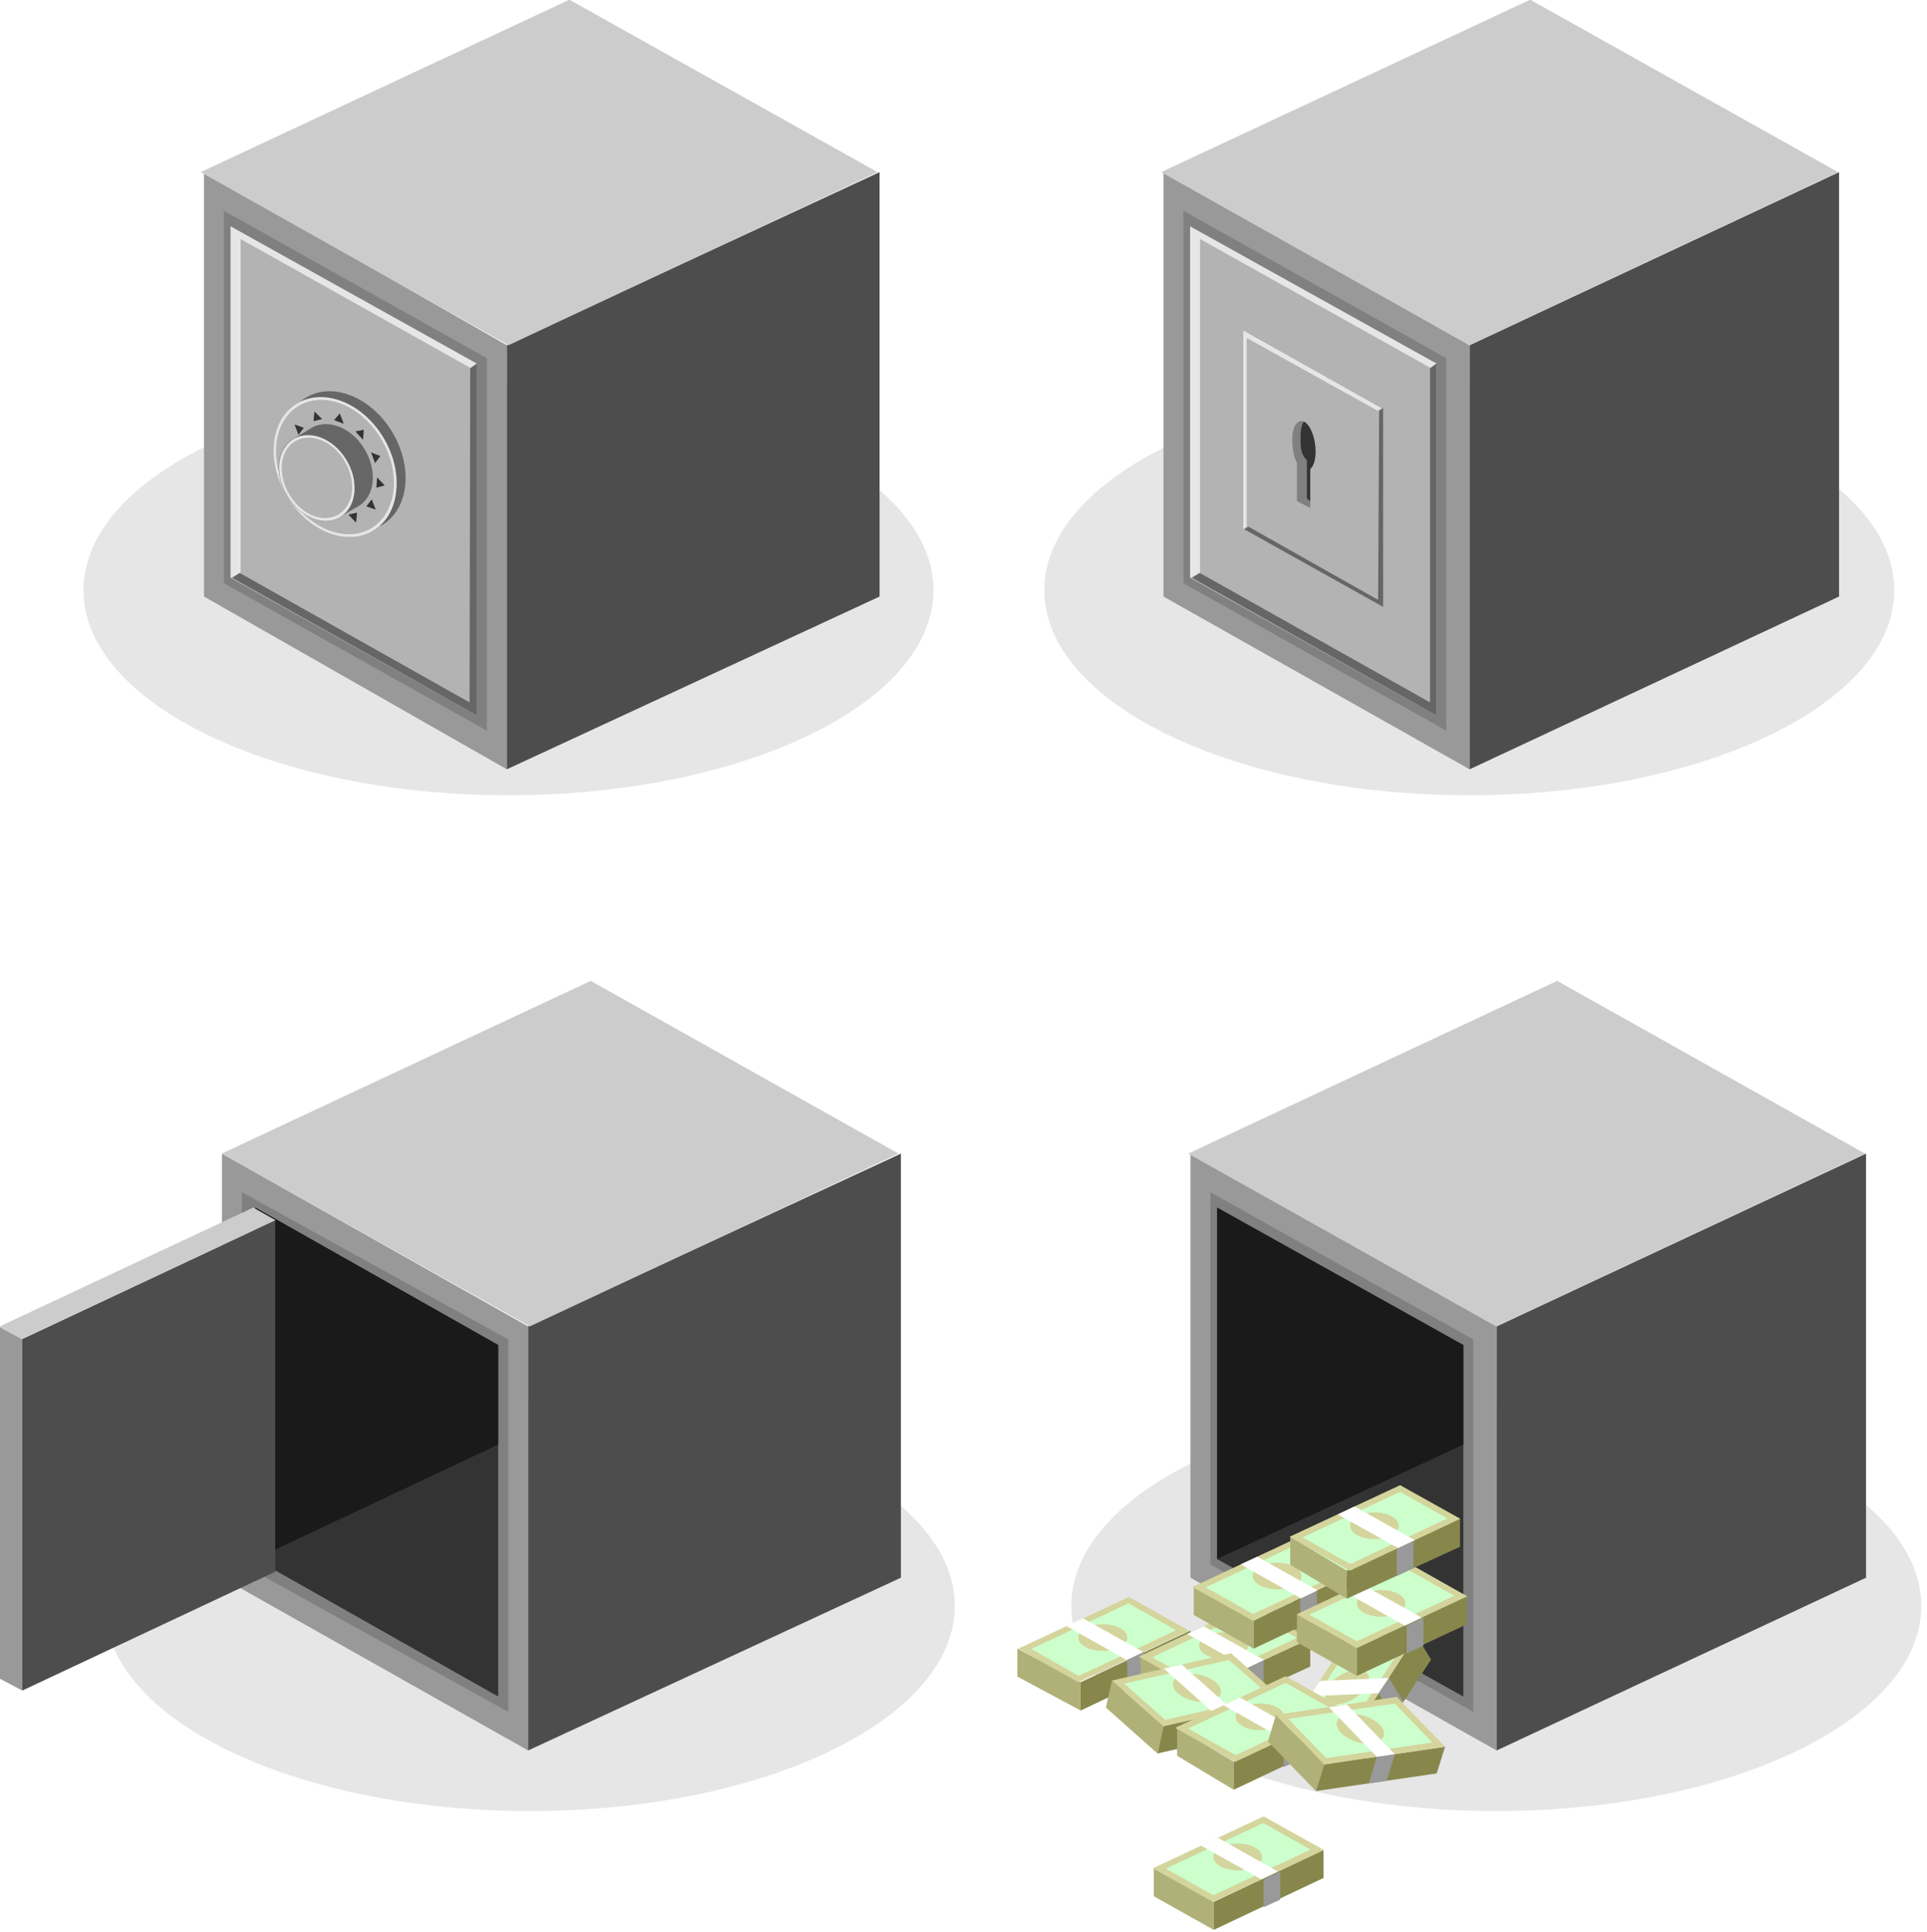 <?xml version="1.0" encoding="UTF-8" standalone="no"?>
<!DOCTYPE svg PUBLIC "-//W3C//DTD SVG 1.1//EN" "http://www.w3.org/Graphics/SVG/1.1/DTD/svg11.dtd">
<svg width="100%" height="100%" viewBox="0 0 425 426" version="1.1" xmlns="http://www.w3.org/2000/svg" xmlns:xlink="http://www.w3.org/1999/xlink" xml:space="preserve" xmlns:serif="http://www.serif.com/" style="fill-rule:evenodd;clip-rule:evenodd;stroke-linejoin:round;stroke-miterlimit:2;">
    <g transform="matrix(1,0,0,1,-825.245,-270.384)">
        <g transform="matrix(0.734,0,0,0.734,553.146,124.62)">
            <path d="M523.5,314.3C594.1,314.3 651.2,341.9 651.2,375.9C651.2,409.9 594,437.5 523.5,437.5C453,437.5 395.8,409.9 395.8,375.9C395.8,341.9 453,314.3 523.5,314.3Z" style="fill:rgb(230,230,230);"/>
            <path d="M432,250.3L523,302.3L523,429.7L432,377.8L432,250.3Z" style="fill:rgb(153,153,153);"/>
            <path d="M438,261.9L438,373.8L517,418.1L517,306.2L438,261.9Z" style="fill:rgb(128,128,128);"/>
            <path d="M440,266.6L440,372.2L514,413.5L514,307.8L440,266.6Z" style="fill:rgb(179,179,179);"/>
            <path d="M635,250.3L523,302.3L523,429.7L635,377.8L635,250.3Z" style="fill:rgb(77,77,77);"/>
            <path d="M634.4,250.3L523.5,302.3L431,250.3L541.8,198.5L634.4,250.3Z" style="fill:rgb(204,204,204);"/>
            <path d="M440,266.6L440,372.2L443,370.7L443,270.4L512.2,309.2L513.9,307.8L440,266.6Z" style="fill:rgb(230,230,230);"/>
            <path d="M514,413.5L440.5,372.2L442.7,370.7L511.8,409.6L512,309.2L514,307.8L514,413.5Z" style="fill:rgb(102,102,102);"/>
            <path d="M475.8,317.3C485.9,321 493.4,333 492.5,344C492,350.2 488.9,354.7 484.6,356.8C480.9,360 475.5,360.9 469.8,358.8C459.7,355 452.2,343.1 453.1,332.1C453.6,325.9 456.7,321.4 461,319.2C464.7,316.1 470.1,315.1 475.8,317.3Z" style="fill:rgb(102,102,102);"/>
            <path d="M473.1,319C483.3,322.7 490.8,334.7 489.8,345.7C488.9,356.7 479.9,362.6 469.7,358.8C459.6,355 452.1,343.1 453,332.1C453.9,321.1 462.9,315.3 473.1,319Z" style="fill:rgb(230,230,230);"/>
            <path d="M473,319.8C482.7,323.4 489.9,334.9 489,345.4C488.1,356 479.5,361.6 469.7,358C460,354.4 452.8,342.9 453.7,332.3C454.6,321.8 463.3,316.2 473,319.8Z" style="fill:rgb(179,179,179);"/>
            <path d="M472.8,322.8L474,325.9L471.1,324.8L472.8,322.8ZM480,327.7L479.8,330.7L477.5,328.2L480,327.7ZM485,335.6L483.4,337.7L482.2,334.5L485,335.6ZM486.3,344.4L483.8,345.1L484,342L486.3,344.4ZM483.6,351.7L480.8,350.7L482.4,348.6L483.6,351.7ZM477.7,355.6L475.4,353.2L478,352.6L477.7,355.6ZM470.1,355L468.9,351.9L471.8,353L470.1,355ZM462.8,350.1L463,347.1L465.3,349.6L462.8,350.1ZM457.9,342.2L459.5,340.1L460.7,343.3L457.9,342.2ZM456.5,333.4L459,332.7L458.8,335.8L456.5,333.4ZM459.2,326.1L462,327.1L460.4,329.2L459.2,326.1ZM465.2,322.2L467.5,324.5L464.9,325.1L465.2,322.2Z" style="fill:rgb(51,51,51);"/>
            <path d="M472.4,326.7C478.6,329 483.2,336.3 482.7,343.1C482.4,346.8 480.6,349.5 478,350.9C475.6,352.2 474.5,353 472.6,354.1C470.4,355.3 467.7,355.5 464.8,354.4C458.6,352.1 454,344.8 454.5,338C454.8,334.8 456.1,332.3 458.2,330.8C458.3,330.8 464.7,326.9 464.9,326.8C467.1,325.8 469.7,325.7 472.4,326.7Z" style="fill:rgb(102,102,102);"/>
            <path d="M467,330C473.2,332.3 477.8,339.6 477.2,346.4C476.6,353.1 471.1,356.7 464.9,354.4C458.7,352.1 454.1,344.8 454.6,338C455.2,331.3 460.7,327.7 467,330Z" style="fill:rgb(230,230,230);"/>
            <path d="M466.9,330.7C472.7,332.8 477,339.7 476.5,346C475.9,352.3 470.8,355.7 465,353.6C459.2,351.4 454.9,344.6 455.4,338.2C455.9,331.9 461,328.6 466.9,330.7Z" style="fill:rgb(179,179,179);"/>
        </g>
        <g transform="matrix(0.734,0,0,0.734,322.156,124.62)">
            <path d="M1126.9,314.3C1197.4,314.3 1254.6,341.9 1254.6,375.9C1254.6,409.9 1197.4,437.5 1126.9,437.5C1056.3,437.5 999.2,409.9 999.2,375.9C999.2,341.9 1056.3,314.3 1126.9,314.3Z" style="fill:rgb(230,230,230);"/>
            <path d="M1035,250.3L1127,302.3L1127,429.7L1035,377.8L1035,250.3Z" style="fill:rgb(153,153,153);"/>
            <path d="M1041,261.9L1041,373.8L1120,418.1L1120,306.2L1041,261.9Z" style="fill:rgb(128,128,128);"/>
            <path d="M1043,266.6L1043,372.2L1117,413.5L1117,307.8L1043,266.6Z" style="fill:rgb(179,179,179);"/>
            <path d="M1238,250.3L1127,302.3L1127,429.7L1238,377.8L1238,250.3Z" style="fill:rgb(77,77,77);"/>
            <path d="M1237.7,250.3L1126.9,302.3L1034.3,250.3L1145.2,198.5L1237.7,250.3Z" style="fill:rgb(204,204,204);"/>
            <path d="M1043,266.6L1043,372.2L1046,370.7L1046,270.4L1115.4,309.2L1117,307.8L1043,266.6Z" style="fill:rgb(230,230,230);"/>
            <path d="M1117,413.5L1043.6,372.2L1045.9,370.7L1115.1,409.6L1115.1,309.2L1117,307.8L1117,413.5Z" style="fill:rgb(102,102,102);"/>
            <path d="M1059,297.9L1059,357.6L1101,380.9L1101,321.2L1059,297.9Z" style="fill:rgb(179,179,179);"/>
            <path d="M1059,297.9L1059,357.6L1060,356.8L1060,300.1L1099.4,322L1100.5,321.2L1059,297.9Z" style="fill:rgb(230,230,230);"/>
            <path d="M1101,380.9L1059.3,357.6L1060.5,356.8L1099.5,378.8L1099.8,322L1101,321.2L1101,380.9Z" style="fill:rgb(102,102,102);"/>
            <path d="M1077.3,325.3C1079.2,326.3 1080.7,330.3 1080.7,334.2C1080.7,336.8 1080.1,338.6 1079.1,339.5L1079.1,351.2L1075.1,349.1L1075.1,337.6C1074.1,335.8 1073.7,333.3 1073.7,330.7C1073.6,326.7 1075.4,324.3 1077.3,325.3Z" style="fill:rgb(128,128,128);"/>
            <path d="M1077.3,325.3C1079.2,326.3 1080.7,330.3 1080.7,334.2C1080.7,336.8 1080.1,338.6 1079.1,339.5L1079.1,349.2L1078.1,348.3L1078.1,336.8C1076.1,335 1076.2,332.5 1076.2,329.9C1076.2,327.8 1076.5,326.2 1077.2,325.2L1077.3,325.3Z" style="fill:rgb(51,51,51);"/>
        </g>
        <g transform="matrix(0.734,0,0,0.734,328.104,122.169)">
            <path d="M677,600.5L684,604.2L684,709.8L677,706.1L677,600.5Z" style="fill:rgb(153,153,153);"/>
            <path d="M836.5,622.8C907,622.8 964.2,650.4 964.2,684.4C964.2,718.4 907,746 836.5,746C765.9,746 708.8,718.4 708.8,684.4C708.8,650.4 765.9,622.8 836.5,622.8Z" style="fill:rgb(230,230,230);"/>
            <path d="M744,548.5L836,600.4L836,727.8L744,675.9L744,548.5Z" style="fill:rgb(153,153,153);"/>
            <path d="M750,560.1L750,671.9L830,716.2L830,604.3L750,560.1Z" style="fill:rgb(128,128,128);"/>
            <path d="M754,564.7L754,670.3L827,711.6L827,606L754,564.7Z" style="fill:rgb(51,51,51);"/>
            <path d="M948,548.5L836,600.4L836,727.8L948,675.9L948,548.5Z" style="fill:rgb(77,77,77);"/>
            <path d="M947.3,548.5L836.5,600.4L743.9,548.5L854.8,496.6L947.3,548.5Z" style="fill:rgb(204,204,204);"/>
            <path d="M827,606L754,564.7L754,670.3L827,635.9L827,606Z" style="fill:rgb(26,26,26);"/>
            <path d="M760,568.5L684,604.2L684,709.8L760,674.1L760,568.5Z" style="fill:rgb(77,77,77);"/>
            <path d="M760.1,568.5L683.8,604.2L677,600.5L753.4,564.7L760.1,568.5Z" style="fill:rgb(204,204,204);"/>
        </g>
        <g transform="matrix(0.734,0,0,0.734,328.104,122.169)">
            <path d="M1126.9,622.8C1197.4,622.8 1254.6,650.4 1254.6,684.4C1254.6,718.4 1197.4,746 1126.9,746C1056.3,746 999.2,718.4 999.2,684.4C999.2,650.4 1056.3,622.8 1126.9,622.8Z" style="fill:rgb(230,230,230);"/>
            <path d="M1035,548.5L1127,600.4L1127,727.8L1035,675.9L1035,548.5Z" style="fill:rgb(153,153,153);"/>
            <path d="M1041,560.1L1041,671.9L1120,716.2L1120,604.3L1041,560.1Z" style="fill:rgb(128,128,128);"/>
            <path d="M1043,564.7L1043,670.3L1117,711.6L1117,606L1043,564.7Z" style="fill:rgb(51,51,51);"/>
            <path d="M1238,548.5L1127,600.4L1127,727.8L1238,675.9L1238,548.5Z" style="fill:rgb(77,77,77);"/>
            <path d="M1237.7,548.5L1126.9,600.4L1034.3,548.5L1145.2,496.6L1237.7,548.5Z" style="fill:rgb(204,204,204);"/>
            <path d="M1117,606L1043,564.7L1043,670.3L1117,635.9L1117,606Z" style="fill:rgb(26,26,26);"/>
            <path d="M983,697.2L1002,707.3L1002,715.8L983,705.6L983,697.2Z" style="fill:rgb(176,176,121);"/>
            <path d="M1035,691.8L1002,707.3L1002,715.8L1035,700.2L1035,691.8Z" style="fill:rgb(135,135,76);"/>
            <path d="M1034.6,691.8L1001.3,707.3L983.3,697.2L1016.5,681.7L1034.6,691.8Z" style="fill:rgb(212,212,157);"/>
            <path d="M1030.7,691.7L1016.4,683.6L987.2,697.3L1001.4,705.4L1030.7,691.7Z" style="fill:rgb(204,255,204);"/>
            <path d="M1008.7,689.9C1012.8,689.9 1016,691.7 1016,693.9C1016,696.1 1012.7,697.9 1008.7,697.9C1004.6,697.9 1001.3,696.1 1001.3,693.9C1001.3,691.7 1004.7,689.9 1008.7,689.9Z" style="fill:rgb(212,212,157);"/>
            <path d="M1021,698.2L1016,700.6L1016,709L1021,706.6L1021,698.2Z" style="fill:rgb(153,153,153);"/>
            <path d="M1020.8,698.2L1015.8,700.6L997.7,690.4L1002.7,688.1L1020.8,698.2Z" style="fill:white;"/>
            <path d="M1020,699.6L1037,709.8L1037,718.2L1020,708L1020,699.6Z" style="fill:rgb(176,176,121);"/>
            <path d="M1071,694.2L1037,709.8L1037,718.2L1071,702.6L1071,694.2Z" style="fill:rgb(135,135,76);"/>
            <path d="M1070.9,694.2L1037.6,709.8L1019.5,699.6L1052.8,684L1070.9,694.2Z" style="fill:rgb(212,212,157);"/>
            <path d="M1067,694L1052.7,686.1L1023.5,699.8L1037.7,707.7L1067,694Z" style="fill:rgb(204,255,204);"/>
            <path d="M1045,692.3C1049.1,692.3 1052.3,694.1 1052.3,696.3C1052.3,698.5 1049,700.3 1045,700.3C1040.9,700.3 1037.6,698.5 1037.6,696.3C1037.6,694.1 1040.9,692.3 1045,692.3Z" style="fill:rgb(212,212,157);"/>
            <path d="M1057,700.6L1052,703L1052,711.4L1057,709L1057,700.6Z" style="fill:rgb(153,153,153);"/>
            <path d="M1057.1,700.6L1052.1,703L1034,692.8L1039,690.5L1057.1,700.6Z" style="fill:white;"/>
            <path d="M1036,678.7L1054,688.8L1054,697.2L1036,687.1L1036,678.7Z" style="fill:rgb(176,176,121);"/>
            <path d="M1087,673.3L1054,688.8L1054,697.2L1087,681.7L1087,673.3Z" style="fill:rgb(135,135,76);"/>
            <path d="M1087,673.3L1053.7,688.8L1035.6,678.7L1068.9,663.1L1087,673.3Z" style="fill:rgb(212,212,157);"/>
            <path d="M1083.1,673.1L1068.8,665.1L1039.6,678.8L1053.8,686.8L1083.1,673.1Z" style="fill:rgb(204,255,204);"/>
            <path d="M1061.1,671.4C1065.2,671.4 1068.4,673.2 1068.4,675.4C1068.4,677.6 1065.1,679.4 1061.1,679.4C1057.1,679.4 1053.7,677.6 1053.7,675.4C1053.7,673.2 1057.1,671.4 1061.1,671.4Z" style="fill:rgb(212,212,157);"/>
            <path d="M1073,679.7L1068,682.1L1068,690.5L1073,688.1L1073,679.7Z" style="fill:rgb(153,153,153);"/>
            <path d="M1073.2,679.7L1068.2,682.1L1050.1,671.9L1055.1,669.6L1073.2,679.7Z" style="fill:white;"/>
            <path d="M1062,724.9L1082.8,724L1087.2,731.2L1066.4,732L1062,724.9Z" style="fill:rgb(176,176,121);"/>
            <path d="M1102.9,693.3L1082.8,724L1087.2,731.2L1107.3,700.5L1102.9,693.3Z" style="fill:rgb(135,135,76);"/>
            <path d="M1102.9,693.3L1082.8,724L1062,724.9L1082.2,694.2L1102.9,693.3Z" style="fill:rgb(212,212,157);"/>
            <path d="M1099.5,695.3L1083.2,695.9L1065.4,722.9L1081.8,722.3L1099.5,695.3Z" style="fill:rgb(204,255,204);"/>
            <path d="M1079.9,705.3C1083.4,703.2 1087.1,703 1088.3,704.9C1089.5,706.8 1087.6,710 1084.2,712.2C1080.7,714.3 1077,714.5 1075.8,712.6C1074.6,710.7 1076.4,707.4 1079.9,705.3Z" style="fill:rgb(212,212,157);"/>
            <path d="M1094.6,706L1091.5,710.6L1095.9,717.8L1099,713.2L1094.6,706Z" style="fill:rgb(153,153,153);"/>
            <path d="M1094.6,706L1091.5,710.6L1070.8,711.5L1073.9,706.9L1094.6,706Z" style="fill:white;"/>
            <path d="M1011.4,706.8L1026.9,720.5L1025.1,728.7L1009.6,714.9L1011.4,706.8Z" style="fill:rgb(176,176,121);"/>
            <path d="M1062.7,712.4L1026.9,720.5L1025.1,728.7L1060.9,720.6L1062.7,712.4Z" style="fill:rgb(135,135,76);"/>
            <path d="M1062.7,712.4L1026.9,720.5L1011.4,706.8L1047.2,698.6L1062.7,712.4Z" style="fill:rgb(212,212,157);"/>
            <path d="M1058.9,711.4L1046.6,700.6L1015.1,707.7L1027.4,718.6L1058.9,711.4Z" style="fill:rgb(204,255,204);"/>
            <path d="M1037.8,705.1C1041.8,705.9 1044.6,708.4 1044.1,710.6C1043.6,712.8 1040,713.8 1036.1,712.9C1032.1,712 1029.3,709.6 1029.8,707.4C1030.2,705.2 1033.8,704.2 1037.8,705.1Z" style="fill:rgb(212,212,157);"/>
            <path d="M1047.9,715.8L1042.5,717L1040.7,725.2L1046.1,724L1047.9,715.8Z" style="fill:rgb(153,153,153);"/>
            <path d="M1047.9,715.8L1042.5,717L1027,703.2L1032.4,702L1047.9,715.8Z" style="fill:white;"/>
            <path d="M1031,721L1048,731.2L1048,739.6L1031,729.4L1031,721Z" style="fill:rgb(176,176,121);"/>
            <path d="M1081,715.6L1048,731.2L1048,739.6L1081,724L1081,715.6Z" style="fill:rgb(135,135,76);"/>
            <path d="M1081.7,715.6L1048.5,731.2L1030.4,721L1063.6,705.5L1081.7,715.6Z" style="fill:rgb(212,212,157);"/>
            <path d="M1077.8,715.5L1063.6,707.5L1034.3,721.2L1048.6,729.2L1077.8,715.5Z" style="fill:rgb(204,255,204);"/>
            <path d="M1055.9,713.7C1060,713.7 1063.2,715.5 1063.2,717.7C1063.2,719.9 1059.9,721.7 1055.9,721.7C1051.8,721.7 1048.6,719.9 1048.6,717.7C1048.5,715.5 1051.8,713.7 1055.9,713.7Z" style="fill:rgb(212,212,157);"/>
            <path d="M1068,722.1L1063,724.4L1063,732.8L1068,730.5L1068,722.1Z" style="fill:rgb(153,153,153);"/>
            <path d="M1068,722.1L1063,724.4L1044.9,714.2L1049.9,711.9L1068,722.1Z" style="fill:white;"/>
            <path d="M1067,686.9L1085,697L1085,705.4L1067,695.3L1067,686.9Z" style="fill:rgb(176,176,121);"/>
            <path d="M1118,681.5L1085,697L1085,705.4L1118,689.9L1118,681.5Z" style="fill:rgb(135,135,76);"/>
            <path d="M1118.2,681.5L1085,697L1066.9,686.9L1100.1,671.3L1118.2,681.5Z" style="fill:rgb(212,212,157);"/>
            <path d="M1114.3,681.3L1100,673.3L1070.7,687L1085,695L1114.3,681.3Z" style="fill:rgb(204,255,204);"/>
            <path d="M1092.3,679.6C1096.4,679.6 1099.6,681.4 1099.6,683.6C1099.6,685.8 1096.3,687.6 1092.3,687.6C1088.2,687.6 1085,685.8 1085,683.6C1085,681.4 1088.2,679.6 1092.3,679.6Z" style="fill:rgb(212,212,157);"/>
            <path d="M1105,687.9L1100,690.3L1100,698.7L1105,696.3L1105,687.9Z" style="fill:rgb(153,153,153);"/>
            <path d="M1104.5,687.9L1099.4,690.3L1081.3,680.1L1086.4,677.8L1104.5,687.9Z" style="fill:white;"/>
            <path d="M1065,663.6L1082,673.8L1082,682.2L1065,672L1065,663.6Z" style="fill:rgb(176,176,121);"/>
            <path d="M1116,658.2L1082,673.8L1082,682.2L1116,666.6L1116,658.2Z" style="fill:rgb(135,135,76);"/>
            <path d="M1116.1,658.2L1082.9,673.8L1064.8,663.6L1098,648.1L1116.1,658.2Z" style="fill:rgb(212,212,157);"/>
            <path d="M1112.2,658.1L1098,650.1L1068.7,663.8L1083,671.8L1112.2,658.1Z" style="fill:rgb(204,255,204);"/>
            <path d="M1090.3,656.3C1094.4,656.3 1097.6,658.1 1097.6,660.3C1097.6,662.5 1094.3,664.3 1090.3,664.3C1086.3,664.3 1083,662.5 1083,660.3C1082.9,658.1 1086.2,656.3 1090.3,656.3Z" style="fill:rgb(212,212,157);"/>
            <path d="M1102,664.6L1097,667L1097,675.4L1102,673L1102,664.6Z" style="fill:rgb(153,153,153);"/>
            <path d="M1102.4,664.6L1097.4,667L1079.3,656.9L1084.3,654.5L1102.4,664.6Z" style="fill:white;"/>
            <path d="M1060.7,717.1L1075.2,732L1072.7,740L1058.3,725.1L1060.7,717.1Z" style="fill:rgb(176,176,121);"/>
            <path d="M1111.5,726.7L1075.2,732L1072.7,740L1109,734.7L1111.5,726.7Z" style="fill:rgb(135,135,76);"/>
            <path d="M1111.5,726.7L1075.2,732L1060.7,717.1L1097,711.7L1111.5,726.7Z" style="fill:rgb(212,212,157);"/>
            <path d="M1107.7,725.4L1096.4,713.7L1064.4,718.3L1075.8,730.1L1107.7,725.4Z" style="fill:rgb(204,255,204);"/>
            <path d="M1087.2,717.4C1091.1,718.6 1093.7,721.2 1093.1,723.4C1092.5,725.5 1088.8,726.3 1084.9,725.2C1081,724 1078.4,721.3 1079,719.2C1079.6,717 1083.3,716.2 1087.2,717.4Z" style="fill:rgb(212,212,157);"/>
            <path d="M1096.4,728.9L1091,729.7L1088.6,737.7L1094,736.9L1096.4,728.9Z" style="fill:rgb(153,153,153);"/>
            <path d="M1096.4,728.9L1091,729.7L1076.6,714.8L1082,714L1096.4,728.9Z" style="fill:white;"/>
            <path d="M1024,763.2L1042,773.3L1042,781.7L1024,771.6L1024,763.2Z" style="fill:rgb(176,176,121);"/>
            <path d="M1075,757.7L1042,773.3L1042,781.7L1075,766.1L1075,757.7Z" style="fill:rgb(135,135,76);"/>
            <path d="M1075.1,757.7L1041.8,773.3L1023.7,763.2L1057,747.6L1075.1,757.7Z" style="fill:rgb(212,212,157);"/>
            <path d="M1071.1,757.6L1056.9,749.6L1027.6,763.3L1041.9,771.3L1071.1,757.6Z" style="fill:rgb(204,255,204);"/>
            <path d="M1049.2,755.8C1053.3,755.8 1056.5,757.6 1056.5,759.8C1056.5,762 1053.2,763.8 1049.2,763.8C1045.1,763.8 1041.9,762 1041.9,759.8C1041.8,757.7 1045.1,755.8 1049.2,755.8Z" style="fill:rgb(212,212,157);"/>
            <path d="M1062,764.2L1057,766.5L1057,774.9L1062,772.6L1062,764.2Z" style="fill:rgb(153,153,153);"/>
            <path d="M1061.3,764.2L1056.3,766.5L1038.2,756.4L1043.2,754L1061.3,764.2Z" style="fill:white;"/>
        </g>
    </g>
</svg>
